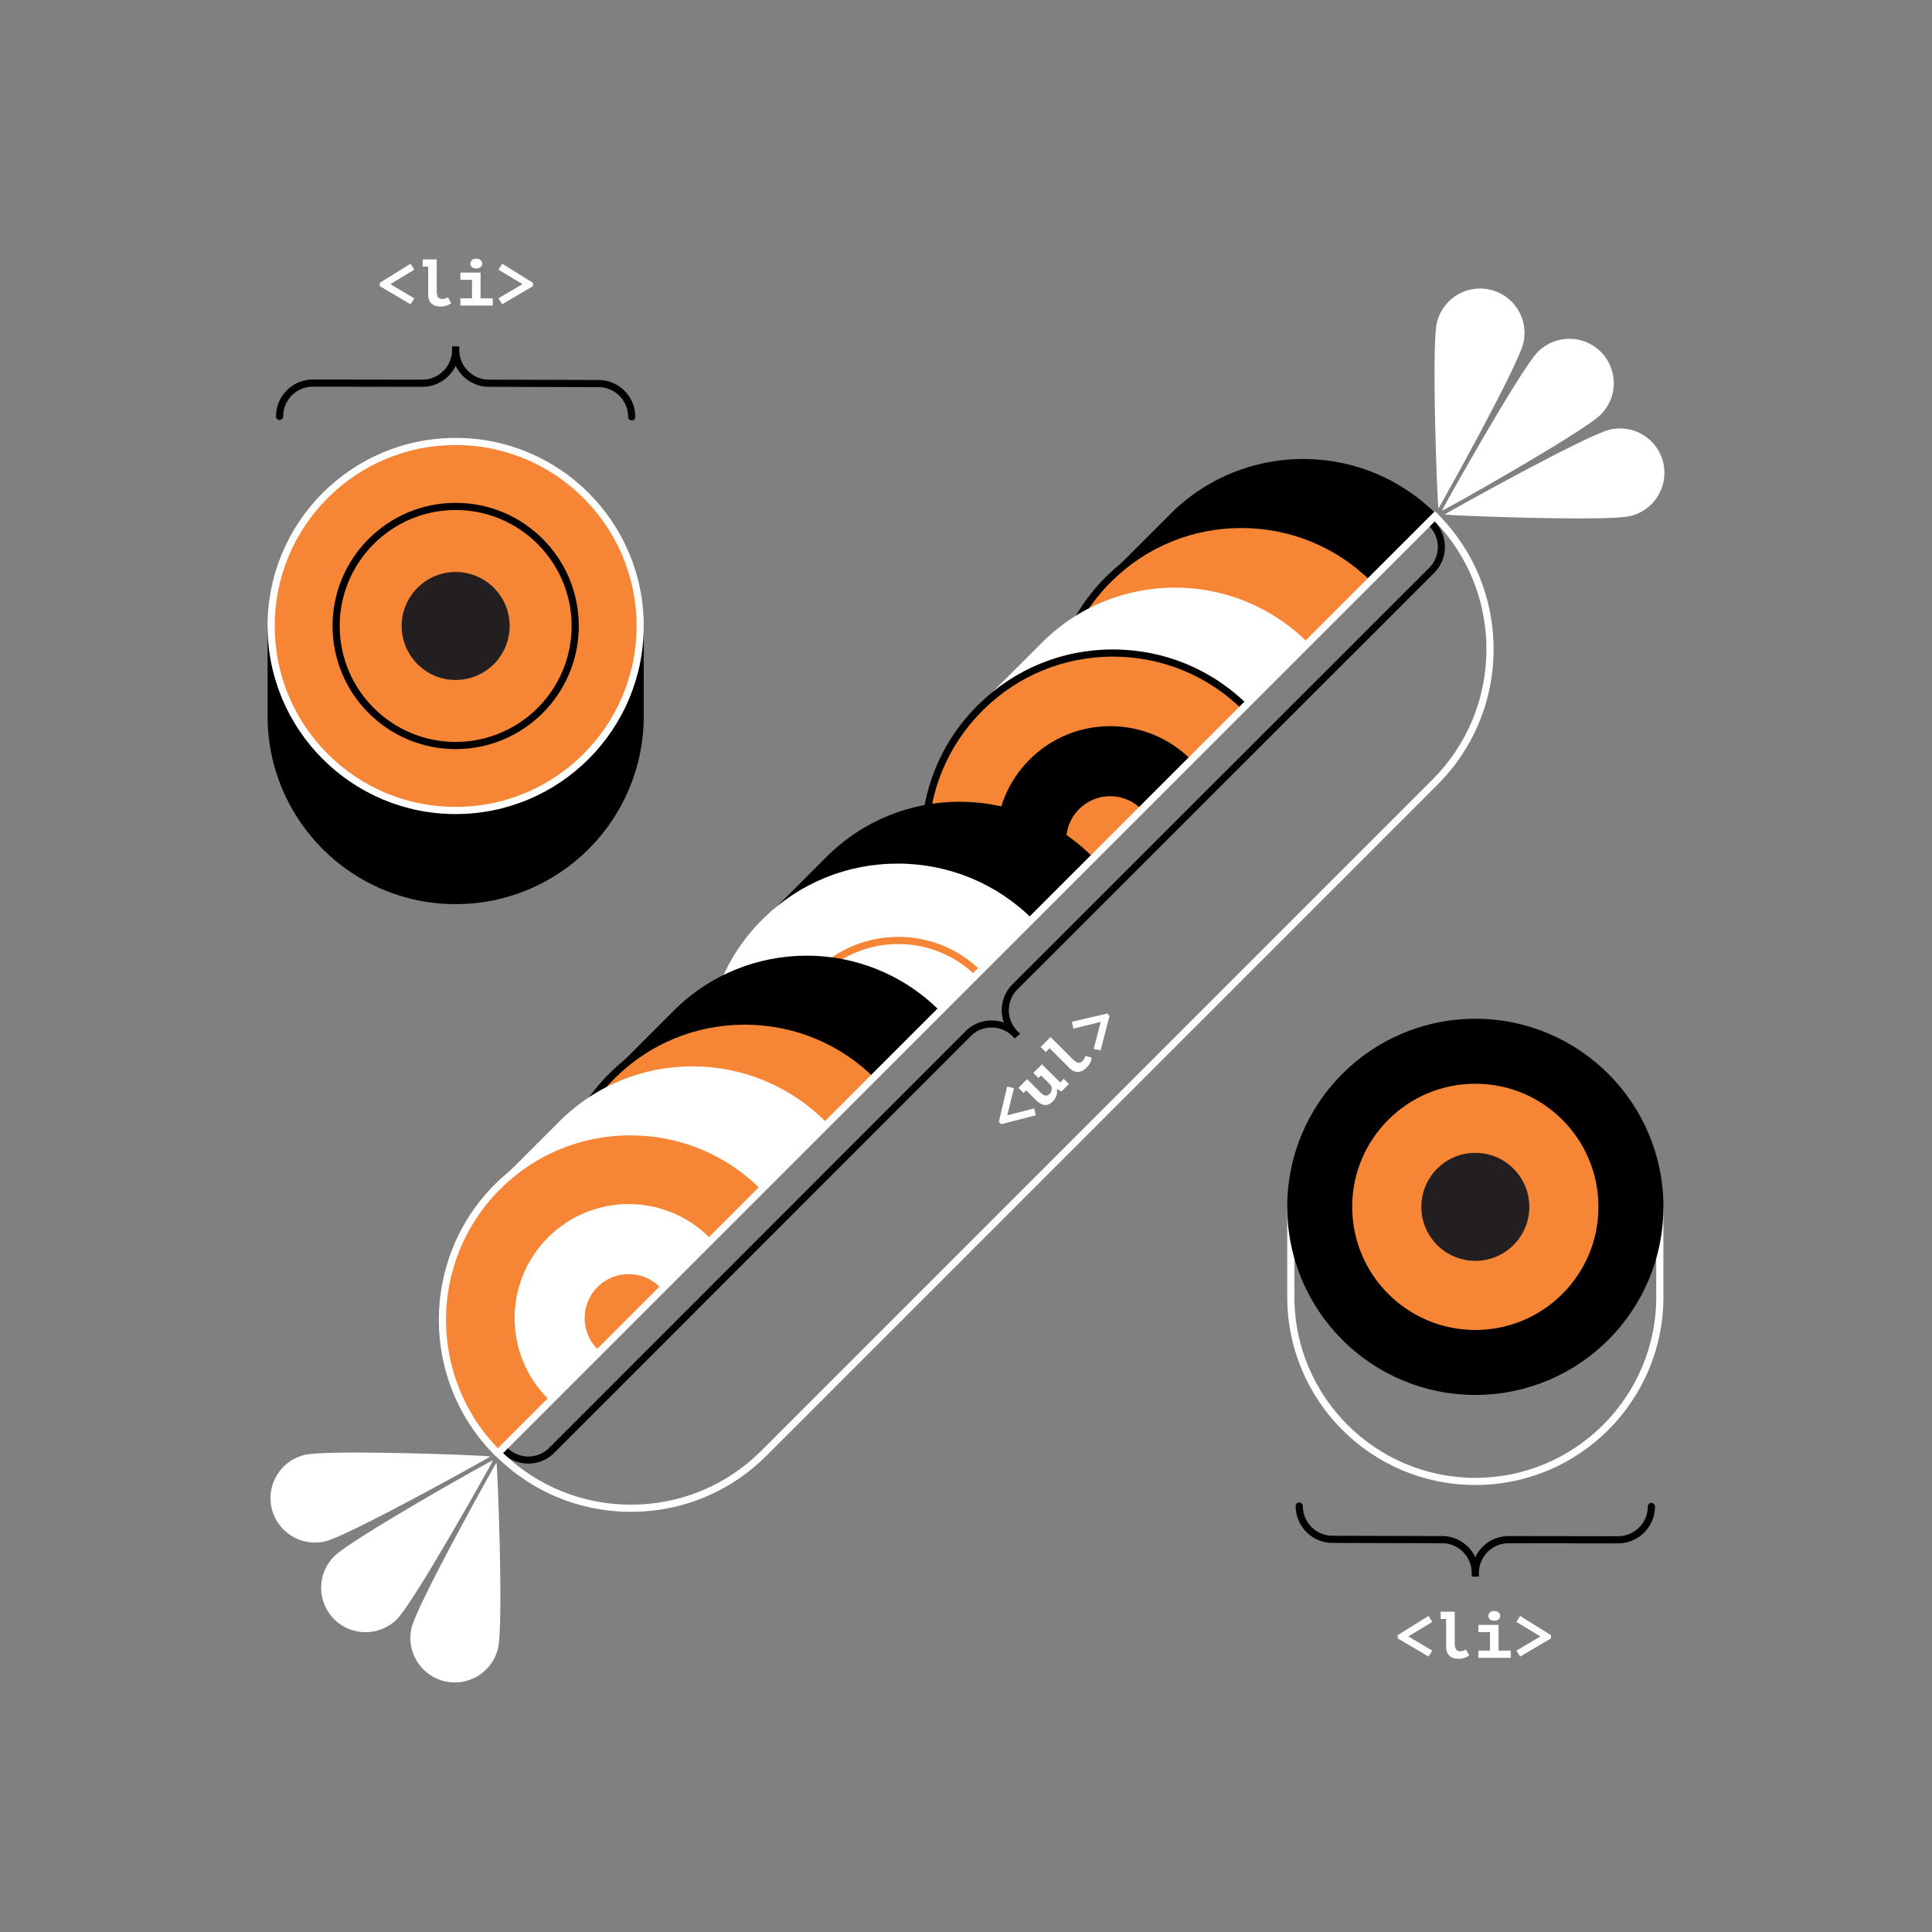 <svg xmlns="http://www.w3.org/2000/svg" width="1080" height="1080"><rect width="100%" height="100%" fill="#808080" stroke="none"/><path d="M295.335 818.161c-5.241 0-10.48-1.994-14.47-5.984l2.805-2.805c6.378 6.376 16.725 6.432 23.169.158l.168-.174 232.118-232.233.691-.708c5.764-5.764 14.142-7.363 21.354-4.801-2.563-7.214-.964-15.59 4.8-21.353L799.131 317.22a16.386 16.386 0 004.614-11.442c0-4.407-1.716-8.549-4.831-11.664l2.805-2.806a20.328 20.328 0 015.993 14.47c0 5.466-2.13 10.605-5.995 14.47l-.243.235-232.7 232.584c-6.431 6.431-6.431 16.896 0 23.329l1.482 1.482-2.96 2.649-1.346-1.311c-6.324-6.322-16.55-6.429-23.005-.313l-.322.33L310.04 811.934l-.235.243c-3.99 3.989-9.231 5.984-14.47 5.984zM767.266 322.984l35.601-35.601c-41.061-41.062-107.633-41.062-148.693-.001-.197.198-.389.401-.584.6l-.004-.003-34.406 34.406.004.003c41.106-40.457 107.223-40.263 148.082.596z"/><path fill="#F68635" d="M768.242 323.96c-40.86-40.859-106.977-41.054-148.084-.595-.202.199-.408.394-.609.594-41.06 41.061-41.061 107.633.001 148.693"/><path d="M618.136 474.066c-41.775-41.774-41.775-109.746-.001-151.521l.619-.604c20.173-19.854 46.844-30.773 75.141-30.773l.405.001c28.465.104 55.227 11.248 75.356 31.377l-2.828 2.828c-19.378-19.377-45.141-30.105-72.543-30.206h-.39c-27.243 0-52.915 10.51-72.334 29.623l-.602.586c-40.212 40.212-40.211 105.647.004 145.862l-2.827 2.827z"/><path fill="#FFF" d="M695.503 394.869l35.6-35.601c-41.061-41.061-107.633-41.06-148.694.002-.198.197-.388.4-.585.601l-.004-.004-34.405 34.405.004.004c41.107-40.46 107.225-40.265 148.084.593z"/><path fill="#F68635" d="M696.479 395.846c-40.859-40.859-106.976-41.054-148.085-.594-.202.2-.407.392-.609.595-41.061 41.06-41.061 107.632 0 148.692"/><path d="M546.37 545.953c-20.236-20.236-31.382-47.142-31.382-75.761s11.146-55.524 31.382-75.76c.118-.119.241-.238.364-.357l.252-.245c20.273-19.953 47.096-30.913 75.551-30.777 28.465.104 55.227 11.248 75.355 31.377l-2.828 2.828c-19.378-19.377-45.141-30.105-72.542-30.206l-.39-.001c-27.243 0-52.916 10.511-72.336 29.624l-.595.58c-19.484 19.484-30.214 45.385-30.214 72.935 0 27.55 10.729 53.452 30.21 72.933l-2.827 2.83z"/><path d="M603.715 487.563c-.167-.157-.337-.312-.5-.476-9.61-9.61-9.61-25.19-.001-34.8 9.609-9.61 25.19-9.61 34.801 0 .164.163.317.334.476.5l27.688-27.689c-.162-.163-.319-.33-.482-.493-24.898-24.898-65.266-24.898-90.165 0-24.897 24.898-24.898 65.267.001 90.165.162.163.329.32.494.481l27.688-27.688z"/><path d="M575.15 514.57l35.6-35.6c-41.061-41.061-107.632-41.062-148.692 0-.198.198-.39.401-.585.6l-.003-.003-34.406 34.405.003.004c41.107-40.458 107.224-40.265 148.083.594z"/><path fill="#FFF" d="M576.126 515.547c-40.859-40.859-106.977-41.053-148.084-.595-.202.2-.408.394-.609.595-41.06 41.059-41.061 107.631 0 148.693"/><path fill="#FFF" d="M426.019 665.654c-41.774-41.776-41.774-109.748 0-151.521l.616-.602c20.176-19.857 46.848-30.776 75.145-30.776h.405c28.465.105 55.227 11.248 75.355 31.377l-2.828 2.828c-19.378-19.377-45.141-30.104-72.542-30.206h-.391c-27.242 0-52.915 10.51-72.334 29.623l-.599.583c-40.215 40.214-40.215 105.648 0 145.865l-2.827 2.829z"/><path fill="#F68635" d="M483.866 608.776l-.139-.13a14.73 14.73 0 01-.405-.387c-5.026-5.026-7.794-11.708-7.794-18.815 0-7.106 2.769-13.788 7.794-18.813 10.373-10.374 27.255-10.378 37.63-.002.131.131.256.265.381.399l.136.146-2.912 2.742-.155-.167c-.092-.098-.182-.196-.277-.292-8.817-8.814-23.16-8.812-31.974.002a22.455 22.455 0 00-6.622 15.985 22.462 22.462 0 006.622 15.987c.099.099.2.191.301.286l.157.146-2.743 2.913z"/><path fill="#F68635" d="M456.161 636.447l-.513-.497c-25.647-25.647-25.647-67.364-.009-93.003 25.639-25.638 67.355-25.638 92.994 0l.491.503-2.846 2.811-.478-.489c-24.076-24.075-63.256-24.073-87.334.004-11.664 11.664-18.088 27.173-18.088 43.669s6.424 32.005 18.088 43.669l.471.455-2.776 2.878z"/><g><path d="M489.672 600.619l35.601-35.602c-41.062-41.061-107.634-41.06-148.694 0-.199.199-.389.402-.586.602l-.003-.004-34.405 34.404.003.004c41.107-40.457 107.224-40.263 148.084.596z"/><path fill="#F68635" d="M490.647 601.594c-40.859-40.859-106.977-41.053-148.084-.594-.203.199-.409.393-.611.596-41.059 41.059-41.06 107.631.002 148.691"/><path d="M340.54 751.701c-20.237-20.236-31.382-47.142-31.382-75.761 0-28.618 11.144-55.523 31.38-75.759.129-.13.264-.26.398-.39l.227-.22c20.169-19.851 46.841-30.771 75.139-30.771l.404.001c28.465.104 55.227 11.248 75.355 31.377l-2.828 2.828c-19.378-19.378-45.141-30.104-72.542-30.205l-.39-.001c-27.243 0-52.916 10.511-72.335 29.624l-.597.581c-19.484 19.483-30.212 45.384-30.212 72.934 0 27.551 10.729 53.452 30.21 72.933l-2.827 2.829z"/></g><g><path fill="#FFF" d="M425.771 662.486c.163.164.32.33.481.494l35.601-35.6c-.162-.164-.318-.332-.481-.494-41.062-41.061-107.633-41.061-148.694 0-.198.197-.39.4-.585.6l-.003-.004-36.357 36.357.491-.484c41.106-40.459 108.687-41.728 149.547-.869z"/><path fill="#F68635" d="M427.228 663.957c-.162-.164-.318-.332-.481-.494-40.859-40.859-106.977-41.055-148.084-.594-.202.197-.408.393-.609.594-41.06 41.061-41.062 107.633 0 148.693.163.162.329.32.495.482"/><path fill="#FFF" d="M277.15 814.069l-.508-.494c-41.778-41.778-41.778-109.751-.004-151.526.139-.139.279-.275.42-.411l.207-.2c20.165-19.848 46.836-30.768 75.134-30.768l.405.001c28.464.104 55.227 11.248 75.355 31.378l.49.503-2.846 2.811-.469-.48c-19.382-19.383-45.145-30.11-72.546-30.211l-.391-.001c-27.243 0-52.915 10.511-72.334 29.625l-.599.582c-40.215 40.216-40.215 105.651 0 145.865l.479.466-2.793 2.86z"/><g><path fill="#FFF" d="M334.524 754.709c-.167-.158-.338-.311-.501-.475-9.61-9.609-9.61-25.191-.001-34.801 9.611-9.611 25.191-9.609 34.802 0 .163.164.317.334.475.5l27.688-27.689c-.161-.164-.318-.33-.481-.494-24.898-24.898-65.267-24.896-90.165.002-24.898 24.896-24.898 65.266 0 90.164.163.162.329.32.494.482l27.689-27.689z"/></g></g><g><path fill="#FFF" d="M352.725 845.113c-28.618 0-55.524-11.145-75.761-31.381l-1.414-1.414 526.578-526.577 1.414 1.415c20.236 20.236 31.381 47.142 31.381 75.76-.001 28.619-11.146 55.524-31.383 75.761L428.485 813.732c-20.236 20.237-47.141 31.381-75.76 31.381zm-71.505-32.808c19.31 18.595 44.622 28.809 71.505 28.809 27.55 0 53.451-10.729 72.933-30.209L800.712 435.85c19.481-19.481 30.21-45.383 30.211-72.934 0-26.882-10.214-52.195-28.809-71.504L281.22 812.305z"/></g><g><path fill="#FFF" d="M275.585 816.334c-.412-.41-79.102 43.973-88.803 53.674-9.7 9.699-9.7 25.428 0 35.129 9.701 9.701 25.43 9.701 35.13 0 9.701-9.701 53.871-88.604 53.673-88.803zM274.063 814.186c-.135-.564-90.412-4.059-103.76-.889s-21.599 16.561-18.428 29.908c3.168 13.348 16.56 21.598 29.907 18.428 13.35-3.17 92.345-47.174 92.281-47.447zM277.517 817.641c.566.135 4.059 90.41.89 103.758-3.17 13.348-16.562 21.6-29.907 18.43-13.35-3.17-21.6-16.561-18.43-29.908 3.17-13.349 47.173-92.345 47.447-92.28z"/></g><g><path fill="#FFF" d="M806.04 285.448c.411.411 79.102-43.973 88.802-53.673 9.7-9.701 9.7-25.429-.001-35.13-9.7-9.7-25.428-9.7-35.129 0-9.7 9.701-53.871 88.605-53.672 88.803zM807.562 287.596c.135.565 90.411 4.059 103.759.89 13.349-3.17 21.599-16.562 18.429-29.908-3.169-13.348-16.56-21.598-29.907-18.428s-92.345 47.172-92.281 47.446zM804.108 284.143c-.566-.136-4.059-90.412-.891-103.759 3.171-13.349 16.562-21.6 29.908-18.43 13.349 3.17 21.599 16.561 18.429 29.908s-47.172 92.344-47.446 92.281z"/></g><g><path fill="#FFF" d="M559.681 628.426l-1.303-1.303 4.612-19.728 3.831.86-3.753 15.219 15.089-3.883.86 3.831-19.336 5.004zM577.636 599.785l4.848-4.848 9.07 9.07 1.094 1.094 1.98-1.98 2.867 2.867-4.118 4.117-2.528-1.328-.104.104c.26 1.061.209 2.207-.156 3.44-.365 1.232-1.034 2.337-2.006 3.31-.662.66-1.353 1.177-2.072 1.551a4.608 4.608 0 01-2.254.533c-.783-.017-1.617-.26-2.504-.729-.885-.47-1.84-1.217-2.865-2.242l-5.238-5.238-1.486 1.486-2.867-2.867 4.875-4.873 7.4 7.4c1.061 1.061 1.994 1.656 2.803 1.785.807.131 1.576-.168 2.306-.898a4.007 4.007 0 001.159-2.306c.131-.895.022-1.725-.325-2.489l-5.552-5.551-1.459 1.459-2.868-2.867zM581.728 585.271l5.551-5.552 12.04 12.04c1.338 1.338 2.433 2.103 3.284 2.293.851.191 1.641-.078 2.371-.807.539-.539.925-1.038 1.16-1.5a7.25 7.25 0 00.56-1.523l3.622 1.068c-.104.486-.221.959-.352 1.42s-.304.912-.521 1.355c-.217.442-.49.89-.82 1.342-.33.451-.738.922-1.225 1.407-1.633 1.634-3.275 2.441-4.926 2.423-1.65-.017-3.24-.789-4.77-2.318l-10.945-10.945-2.163 2.163-2.866-2.866zM615.241 587.199l-3.83-.861 3.883-15.088-15.219 3.752-.861-3.83 19.729-4.613 1.303 1.303-5.005 19.337z"/></g><g><path fill="#FFF" d="M781.347 915.881v-1.844l17.211-10.688 2.101 3.316-13.415 8.109 13.415 7.924-2.101 3.316-17.211-10.133zM805.339 900.953h7.851v17.027c0 1.893.233 3.207.7 3.943.467.738 1.216 1.105 2.248 1.105.762 0 1.388-.078 1.88-.238.491-.16.982-.387 1.474-.682l1.807 3.316c-.418.271-.836.521-1.253.756-.419.232-.86.43-1.327.59-.467.158-.977.281-1.529.367s-1.174.129-1.861.129c-2.31 0-4.042-.588-5.196-1.768-1.155-1.18-1.732-2.852-1.732-5.014v-15.479h-3.06v-4.052zM826.42 922.699h6.486v-10.32h-6.486v-4.055h11.277v14.375h6.818v4.053H826.42v-4.053zm5.601-19.387c0-.762.282-1.412.848-1.953s1.352-.811 2.358-.811c1.032 0 1.855.27 2.47.811s.922 1.191.922 1.953c0 .787-.308 1.432-.922 1.936s-1.438.754-2.47.754c-1.007 0-1.793-.25-2.358-.754s-.848-1.148-.848-1.936zM849.786 926.016l-2.101-3.316 13.415-7.924-13.415-8.109 2.101-3.316 17.211 10.688v1.844l-17.211 10.133z"/><g><path fill="#FFF" d="M925.852 679.49v40.656h-.019l.014 4.014c.001.148.003.297.006.444.003.123.005.245.005.382 0 55.77-45.372 101.141-101.143 101.141-55.77 0-101.142-45.371-101.142-101.127.001-.169.004-.337.007-.504l.004-.294.051-4.056h-.056l-.001-40.656h202.274m4-4H719.578l.001 48.656h.006c-.004.279-.011.559-.012.84 0 58.068 47.073 105.141 105.142 105.141 58.069 0 105.143-47.072 105.143-105.141.001-.281-.01-.561-.011-.84h.005V675.49z"/><path d="M824.716 777.779c-27.551 0-53.452-10.729-72.933-30.209-19.481-19.48-30.209-45.382-30.209-72.932s10.728-53.451 30.209-72.933 45.383-30.21 72.933-30.21c56.872 0 103.142 46.27 103.143 103.143-.002 56.873-46.271 103.141-103.143 103.141z"/><path d="M824.716 573.496c55.77 0 101.142 45.372 101.143 101.143-.001 55.77-45.373 101.141-101.143 101.141-27.017 0-52.415-10.521-71.519-29.623s-29.623-44.502-29.623-71.518 10.52-52.415 29.623-71.519 44.502-29.624 71.519-29.624m0-4c-58.068 0-105.143 47.074-105.142 105.143-.001 58.068 47.073 105.141 105.142 105.141 58.069 0 105.142-47.072 105.143-105.141-.002-58.069-47.075-105.143-105.143-105.143z"/><circle fill="#F68635" cx="824.716" cy="674.638" r="68.825"/><g><circle fill="#231F20" cx="824.716" cy="674.638" r="30.183"/></g><g><path d="M826.72 881.301h-4l-.025-2c0-8.999-7.186-16.354-16.122-16.627l-.528.006-60.825-.177-.294.005c-11.376 0-20.632-9.256-20.633-20.633a2 2 0 014 0c.001 9.087 7.325 16.495 16.379 16.631l.277-.004 60.29.176.822-.012c8.22.002 15.331 4.832 18.646 11.803 3.314-6.971 10.427-11.801 18.646-11.801l61.156.088c9.168 0 16.63-7.462 16.63-16.633a2 2 0 014 0c0 11.377-9.256 20.633-20.633 20.633l-61.156-.088c-9.168 0-16.63 7.462-16.63 16.633v2z"/></g></g></g><g><path fill="#FFF" d="M212.294 159.949v-1.843l17.211-10.688 2.101 3.317-13.415 8.108 13.415 7.924-2.101 3.316-17.211-10.134zM236.286 145.022h7.851v17.027c0 1.893.233 3.206.7 3.943s1.216 1.105 2.248 1.105c.762 0 1.388-.079 1.88-.239a7.166 7.166 0 001.474-.682l1.807 3.316a22.91 22.91 0 01-1.253.756c-.419.233-.86.431-1.327.59s-.977.282-1.529.368-1.174.129-1.861.129c-2.31 0-4.042-.589-5.196-1.769-1.155-1.18-1.732-2.851-1.732-5.013v-15.479h-3.06v-4.052zM257.367 166.767h6.486v-10.32h-6.486v-4.054h11.277v14.374h6.818v4.054h-18.096v-4.054zm5.602-19.387c0-.761.282-1.412.848-1.953.565-.54 1.352-.811 2.358-.811 1.032 0 1.855.271 2.47.811.614.541.922 1.192.922 1.953 0 .787-.308 1.432-.922 1.936s-1.438.755-2.47.755c-1.007 0-1.793-.251-2.358-.755s-.848-1.149-.848-1.936zM280.733 170.083l-2.101-3.316 13.415-7.924-13.415-8.108 2.101-3.317 17.211 10.688v1.843l-17.211 10.134z"/><g><path d="M254.715 503.414c-56.872 0-103.142-46.269-103.142-103.141l.04-2.84h-.034l-.001-44.656h206.273v44.656h-.007l.002 2.007.011.826c0 56.88-46.269 103.148-103.142 103.148z"/><path d="M355.852 354.777v40.656h-.019l.014 4.014.006.445c.003.122.005.245.005.381 0 55.769-45.372 101.141-101.143 101.141-55.77 0-101.142-45.372-101.142-101.127.001-.168.004-.336.007-.504l.004-.293.051-4.056h-.056l-.001-40.656h202.274m4-4.001H149.578l.001 48.656h.006c-.004.279-.011.559-.012.84 0 58.068 47.073 105.141 105.142 105.141 58.069 0 105.143-47.072 105.143-105.141.001-.281-.01-.561-.011-.84h.005v-48.656z"/><path fill="#F68635" d="M254.716 453.066c-27.551 0-53.452-10.729-72.933-30.209-19.481-19.48-30.209-45.381-30.209-72.932s10.728-53.452 30.209-72.933c19.481-19.481 45.383-30.21 72.933-30.21 56.872 0 103.142 46.27 103.143 103.143-.002 56.873-46.271 103.141-103.143 103.141z"/><path fill="#FFF" d="M254.716 248.783c55.77 0 101.142 45.373 101.143 101.143-.001 55.769-45.373 101.141-101.143 101.141-27.017 0-52.415-10.521-71.519-29.623-19.104-19.103-29.623-44.502-29.623-71.518s10.52-52.415 29.623-71.519 44.502-29.624 71.519-29.624m0-4c-58.068 0-105.143 47.074-105.142 105.143-.001 58.068 47.073 105.141 105.142 105.141 58.069 0 105.142-47.072 105.143-105.141-.002-58.069-47.075-105.143-105.143-105.143z"/><g><path fill="#F68635" d="M254.716 416.75c-36.847 0-66.824-29.978-66.825-66.826 0-36.847 29.978-66.824 66.825-66.824s66.826 29.977 66.826 66.824c0 36.848-29.979 66.826-66.826 66.826z"/><path d="M254.716 285.1c35.745 0 64.826 29.08 64.826 64.824 0 35.745-29.081 64.826-64.826 64.826-35.744 0-64.824-29.081-64.825-64.826 0-35.744 29.08-64.824 64.825-64.824m0-4c-38.012 0-68.825 30.814-68.825 68.824.001 38.014 30.813 68.826 68.825 68.826 38.011 0 68.826-30.812 68.826-68.826 0-38.01-30.814-68.824-68.826-68.824z"/></g><g><circle fill="#231F20" cx="254.716" cy="349.925" r="30.183"/></g><g><path d="M353.14 235.035a2 2 0 01-2-2c-.001-9.087-7.325-16.495-16.379-16.631l-.277.004-60.29-.175-.822.011c-8.22-.001-15.331-4.832-18.646-11.803-3.314 6.971-10.427 11.801-18.646 11.801l-61.156-.088c-9.168 0-16.63 7.461-16.63 16.633a2 2 0 01-4 0c0-11.377 9.256-20.633 20.633-20.633l61.156.088c9.168 0 16.63-7.461 16.63-16.633v-2h4l.025 2c0 9 7.186 16.354 16.122 16.627l.528-.006 60.825.177.294-.005c11.376 0 20.632 9.256 20.633 20.633a2 2 0 01-2 2z"/></g></g></g></svg>